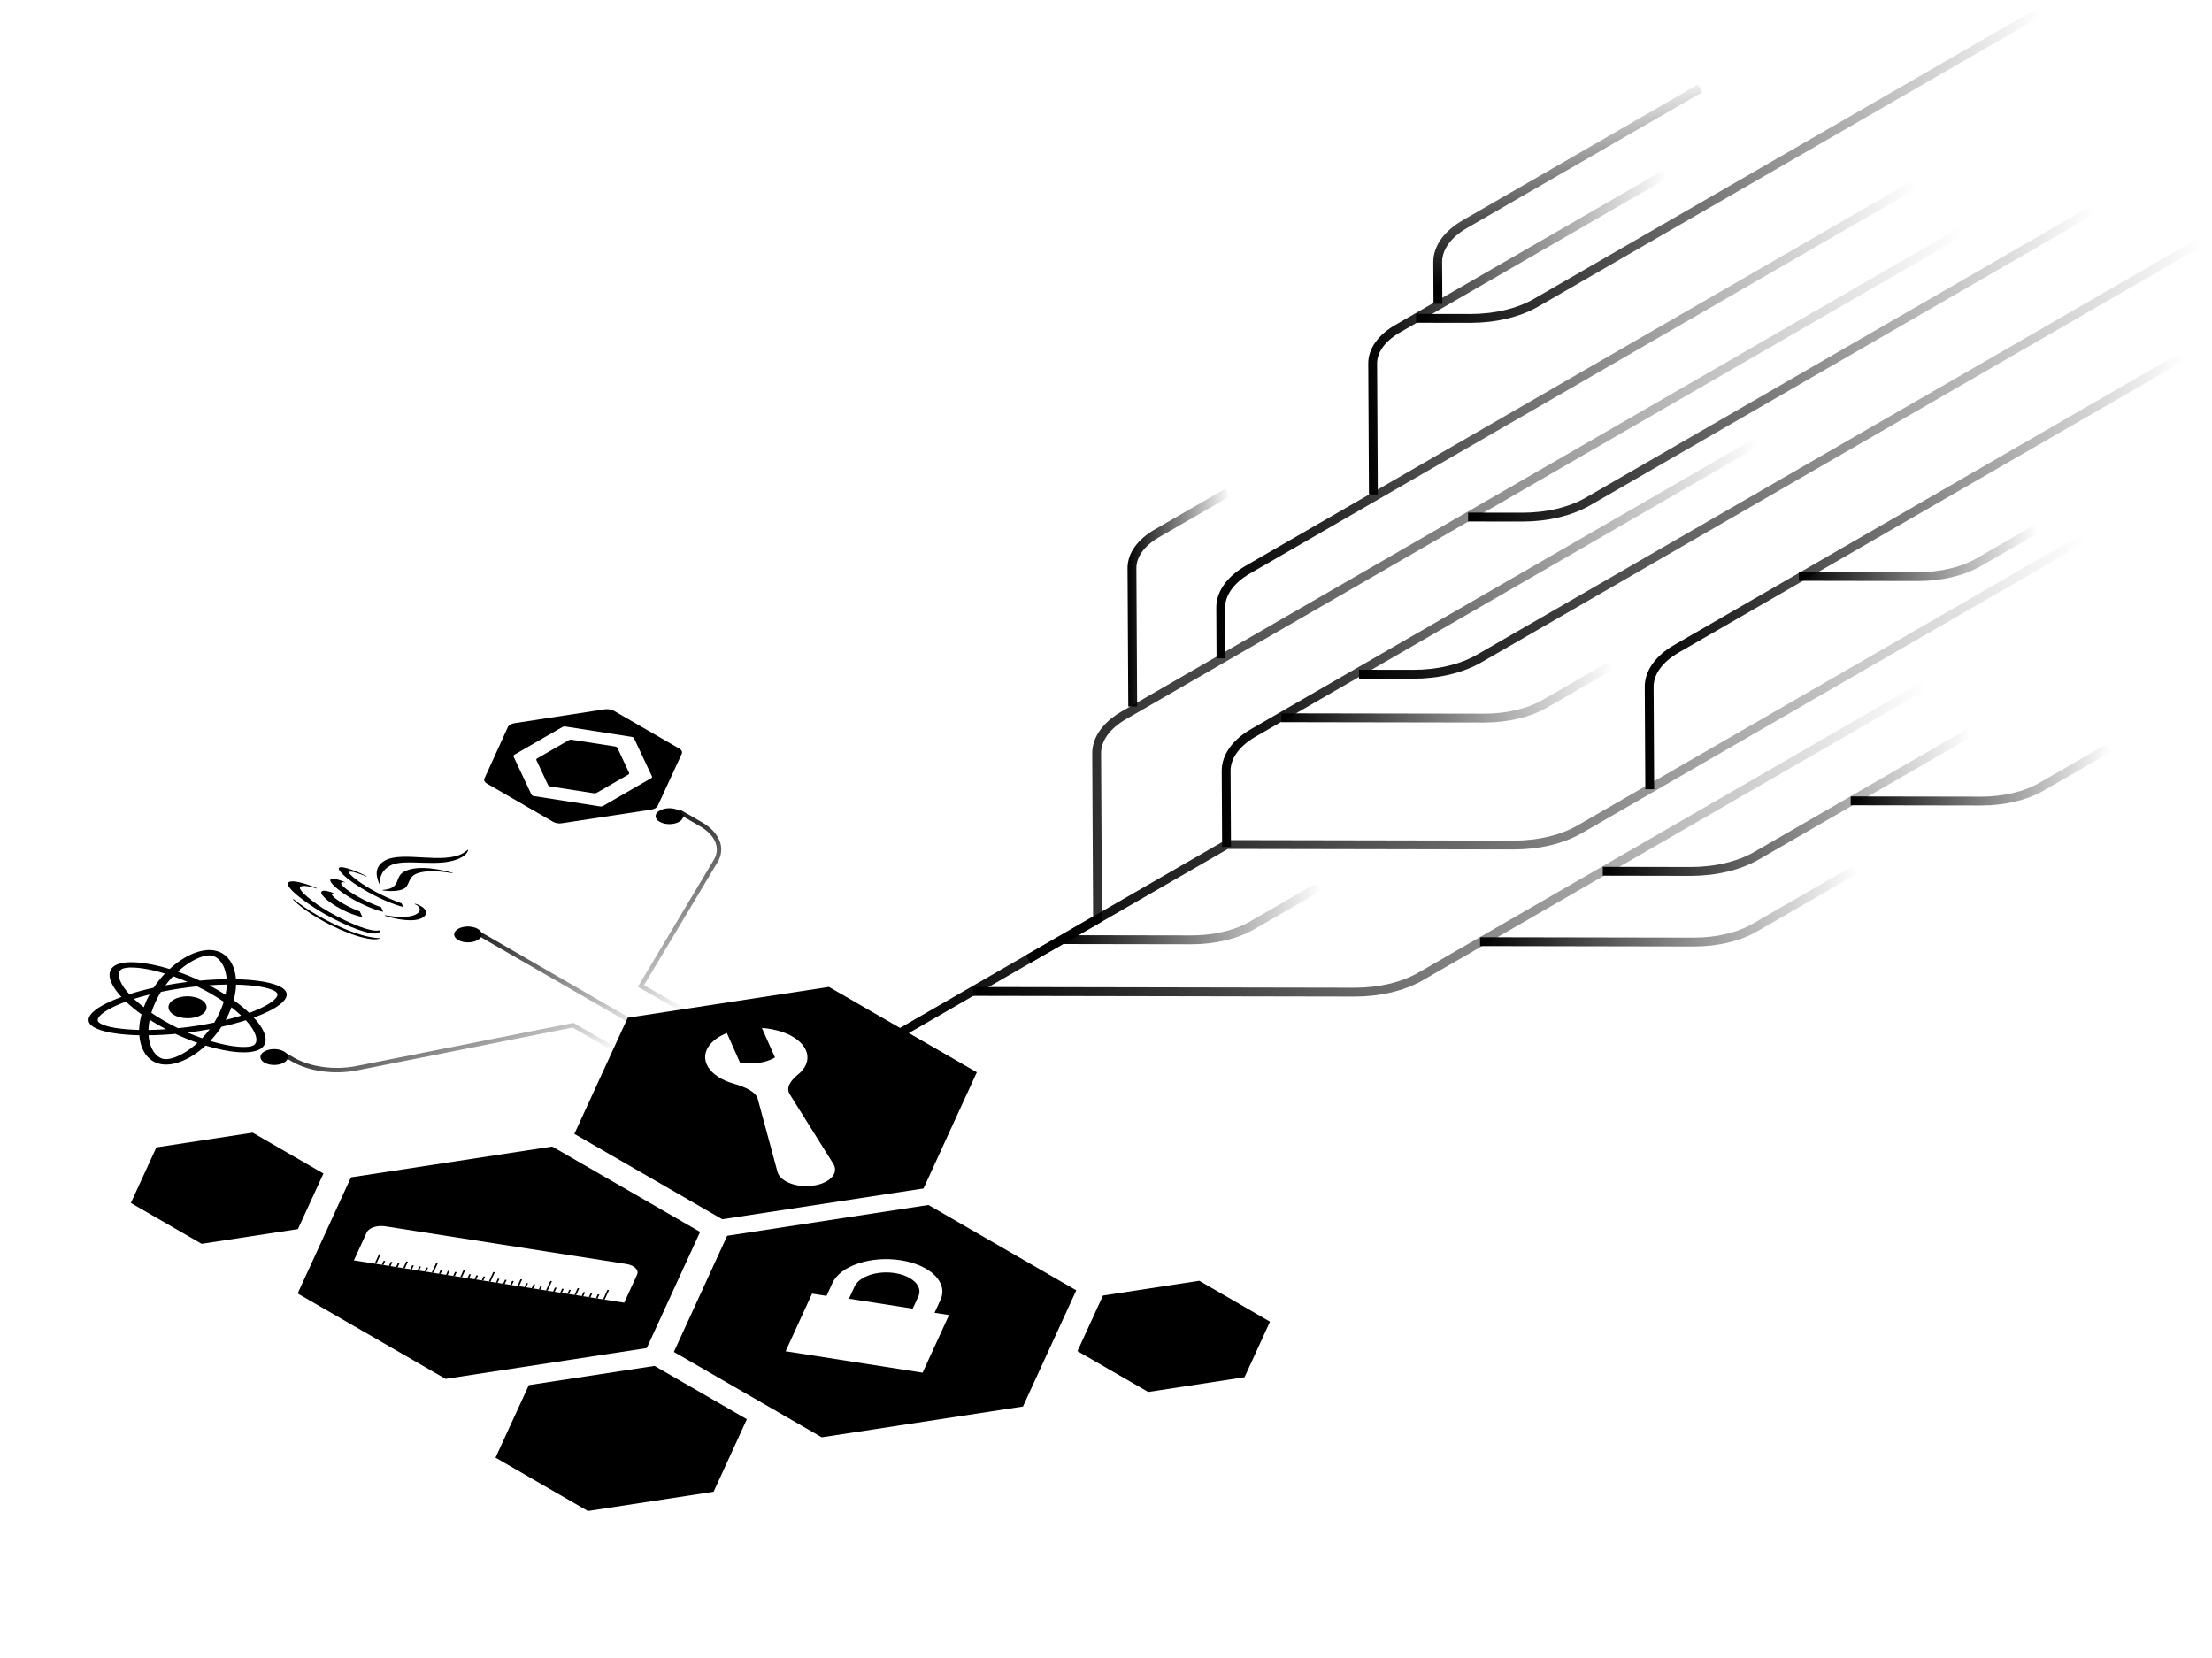<?xml version="1.0" encoding="UTF-8"?>
<svg id="features" xmlns="http://www.w3.org/2000/svg" xmlns:xlink="http://www.w3.org/1999/xlink" viewBox="0 0 500 374.87">
  <defs>
    <style>
      .cls-1 {
        filter: url(#drop-shadow-9);
      }

      .cls-2 {
        filter: url(#drop-shadow-7);
      }

      .cls-3 {
        filter: url(#drop-shadow-8);
      }

      .cls-4 {
        stroke: url(#linear-gradient-20);
      }

      .cls-4, .cls-5, .cls-6, .cls-7, .cls-8, .cls-9, .cls-10, .cls-11, .cls-12, .cls-13, .cls-14, .cls-15, .cls-16, .cls-17, .cls-18, .cls-19, .cls-20, .cls-21, .cls-22, .cls-23, .cls-24 {
        fill: none;
        stroke-miterlimit: 10;
      }

      .cls-4, .cls-5, .cls-6, .cls-7, .cls-8, .cls-9, .cls-10, .cls-11, .cls-12, .cls-13, .cls-14, .cls-15, .cls-18, .cls-19, .cls-20, .cls-21, .cls-22, .cls-23 {
        stroke-width: 2px;
      }

      .cls-5 {
        stroke: url(#linear-gradient-21);
      }

      .cls-6 {
        stroke: url(#linear-gradient-13);
      }

      .cls-7 {
        stroke: url(#linear-gradient-12);
      }

      .cls-8 {
        stroke: url(#linear-gradient-11);
      }

      .cls-9 {
        stroke: url(#linear-gradient-10);
      }

      .cls-10 {
        stroke: url(#linear-gradient-16);
      }

      .cls-11 {
        stroke: url(#linear-gradient-18);
      }

      .cls-12 {
        stroke: url(#linear-gradient-14);
      }

      .cls-13 {
        stroke: url(#linear-gradient-19);
      }

      .cls-14 {
        stroke: url(#linear-gradient-15);
      }

      .cls-15 {
        stroke: url(#linear-gradient-17);
      }

      .cls-16 {
        stroke: url(#linear-gradient-3);
      }

      .cls-17 {
        stroke: url(#linear-gradient-2);
      }

      .cls-25 {
        fill: #fff;
      }

      .cls-18 {
        stroke: url(#linear-gradient-8);
      }

      .cls-19 {
        stroke: url(#linear-gradient-4);
      }

      .cls-20 {
        stroke: url(#linear-gradient-7);
      }

      .cls-21 {
        stroke: url(#linear-gradient-9);
      }

      .cls-22 {
        stroke: url(#linear-gradient-6);
      }

      .cls-23 {
        stroke: url(#linear-gradient-5);
      }

      .cls-24 {
        stroke: url(#linear-gradient);
      }

      .cls-26 {
        filter: url(#outer-glow-10);
      }
    </style>
    <linearGradient id="linear-gradient" x1="309.1" y1="599.11" x2="258.24" y2="599.11" gradientTransform="translate(478.27 -267.14) rotate(30) skewX(-30)" gradientUnits="userSpaceOnUse">
      <stop offset="0" stop-color="#000" stop-opacity="0"/>
      <stop offset="1" stop-color="#000"/>
    </linearGradient>
    <linearGradient id="linear-gradient-2" x1="309.1" y1="571.85" y2="571.85" xlink:href="#linear-gradient"/>
    <linearGradient id="linear-gradient-3" x1="309.1" y1="625.6" y2="625.6" xlink:href="#linear-gradient"/>
    <filter id="drop-shadow-7" x="-1.2" y="195.84" width="88" height="64" filterUnits="userSpaceOnUse">
      <feOffset dx="4" dy="4"/>
      <feGaussianBlur result="blur" stdDeviation="5"/>
      <feFlood flood-color="#000" flood-opacity=".4"/>
      <feComposite in2="blur" operator="in"/>
      <feComposite in="SourceGraphic"/>
    </filter>
    <filter id="drop-shadow-8" x="87.8" y="141.84" width="88" height="63" filterUnits="userSpaceOnUse">
      <feOffset dx="4" dy="4"/>
      <feGaussianBlur result="blur-2" stdDeviation="5"/>
      <feFlood flood-color="#000" flood-opacity=".4"/>
      <feComposite in2="blur-2" operator="in"/>
      <feComposite in="SourceGraphic"/>
    </filter>
    <filter id="drop-shadow-9" x="41.8" y="167.84" width="88" height="64" filterUnits="userSpaceOnUse">
      <feOffset dx="4" dy="4"/>
      <feGaussianBlur result="blur-3" stdDeviation="5"/>
      <feFlood flood-color="#000" flood-opacity=".4"/>
      <feComposite in2="blur-3" operator="in"/>
      <feComposite in="SourceGraphic"/>
    </filter>
    <filter id="outer-glow-10" x="-7.2" y="186.84" width="331" height="191" filterUnits="userSpaceOnUse">
      <feOffset dx="0" dy="0"/>
      <feGaussianBlur result="blur-4" stdDeviation="12"/>
      <feFlood flood-color="#d946ef" flood-opacity="1"/>
      <feComposite in2="blur-4" operator="in"/>
      <feComposite in="SourceGraphic"/>
    </filter>
    <linearGradient id="linear-gradient-4" x1="549.64" y1="52.93" x2="308.15" y2="52.93" gradientTransform="translate(-105.43 89.99)" gradientUnits="userSpaceOnUse">
      <stop offset="0" stop-color="#000" stop-opacity="0"/>
      <stop offset="1" stop-color="#000"/>
    </linearGradient>
    <linearGradient id="linear-gradient-5" x1="576.81" y1="79.28" x2="337.35" y2="79.28" xlink:href="#linear-gradient-4"/>
    <linearGradient id="linear-gradient-6" x1="538.8" y1="4.84" x2="380.36" y2="4.84" xlink:href="#linear-gradient-4"/>
    <linearGradient id="linear-gradient-7" x1="540.87" y1="99.72" x2="325.39" y2="99.72" xlink:href="#linear-gradient-4"/>
    <linearGradient id="linear-gradient-8" x1="503.06" y1="55.27" x2="381.59" y2="55.27" xlink:href="#linear-gradient-4"/>
    <linearGradient id="linear-gradient-9" x1="598.69" y1="39.26" x2="477.22" y2="39.26" xlink:href="#linear-gradient-4"/>
    <linearGradient id="linear-gradient-10" x1="550.92" y1="91.45" x2="467.72" y2="91.45" xlink:href="#linear-gradient-4"/>
    <linearGradient id="linear-gradient-11" x1="603.46" y1="13.62" x2="412.64" y2="13.62" xlink:href="#linear-gradient-4"/>
    <linearGradient id="linear-gradient-12" x1="525.41" y1="114.81" x2="439.99" y2="114.81" xlink:href="#linear-gradient-4"/>
    <linearGradient id="linear-gradient-13" x1="582.59" y1="85.17" x2="523.76" y2="85.17" xlink:href="#linear-gradient-4"/>
    <linearGradient id="linear-gradient-14" x1="566.07" y1="35.08" x2="512.05" y2="35.08" xlink:href="#linear-gradient-4"/>
    <linearGradient id="linear-gradient-15" x1="469.97" y1="66.51" x2="395.06" y2="66.51" xlink:href="#linear-gradient-4"/>
    <linearGradient id="linear-gradient-16" x1="383.49" y1="45.08" x2="360.3" y2="45.08" xlink:href="#linear-gradient-4"/>
    <linearGradient id="linear-gradient-17" x1="482.3" y1="-14.85" x2="414.71" y2="-14.85" xlink:href="#linear-gradient-4"/>
    <linearGradient id="linear-gradient-18" x1="404.11" y1="116.53" x2="345.28" y2="116.53" xlink:href="#linear-gradient-4"/>
    <linearGradient id="linear-gradient-19" x1="566.97" y1="-52.58" x2="425.52" y2="-52.58" xlink:href="#linear-gradient-4"/>
    <linearGradient id="linear-gradient-20" x1="578.72" y1="-7.65" x2="437.27" y2="-7.65" xlink:href="#linear-gradient-4"/>
    <linearGradient id="linear-gradient-21" x1="1475.77" y1="516.2" x2="1390.94" y2="516.2" gradientTransform="translate(1248.59 871.73) rotate(-90) scale(.58 -1.73)" xlink:href="#linear-gradient-4"/>
  </defs>
  <g>
    <line class="cls-24" x1="102.81" y1="207.88" x2="146.85" y2="233.31"/>
    <path class="cls-17" d="M149.29,181.04l9.12,5.26c3.8,2.19,5.1,5.44,3.36,8.35l-16.89,28.24,10.05,5.75"/>
    <path class="cls-16" d="M57.11,234.26l9.12,5.27c3.79,2.19,9.41,2.94,14.45,1.94l48.83-9.71,10.05,5.75"/>
    <g class="cls-2">
      <g>
        <path class="cls-25" d="M22.38,236.55l-5.93-3.43c-9.17-5.3-8.02-14.55,2.57-20.66h0c10.59-6.12,26.62-6.78,35.79-1.48l5.93,3.43c9.17,5.3,8.02,14.55-2.57,20.66h0c-10.59,6.12-26.62,6.78-35.79,1.48Z"/>
        <path d="M41.45,225.46c-1.67.97-4.4.96-6.09-.01-1.69-.97-1.69-2.55-.02-3.51h0c1.67-.97,4.4-.96,6.09.01,1.69.97,1.69,2.55.02,3.51h0ZM59.57,219.17c-1.84-1.06-5.54-1.7-10.23-1.8-.19-2.7-1.31-4.83-3.14-5.89-.56-.32-1.2-.54-1.89-.65-2.95-.46-6.73,1.23-9.96,4.22-5.43-1.66-10.17-2.05-12.32-.81s-1.49,3.99,1.42,7.13c-5.18,1.88-8.11,4.07-7.31,5.78.18.4.57.76,1.13,1.08,1.84,1.06,5.54,1.7,10.23,1.8.19,2.7,1.3,4.83,3.14,5.89.56.32,1.19.55,1.88.66,2.95.46,6.73-1.23,9.96-4.22,5.41,1.66,10.15,2.04,12.3.8s1.49-3.99-1.41-7.13c5.18-1.88,8.11-4.07,7.31-5.78-.18-.39-.56-.76-1.11-1.08h0ZM58.08,220.02h0c.31.18.49.36.59.54.39.82-1.19,2.19-4.03,3.48-.7.32-1.48.63-2.3.93-.99-.94-2.17-1.91-3.52-2.87.33-1.23.51-2.41.54-3.52,4.18.1,7.32.64,8.72,1.44h0ZM44.72,212.33c1.38.8,2.34,2.61,2.52,5.03-1.91.02-3.96.12-6.07.32-1.67-.78-3.35-1.46-4.98-2.03.51-.47,1.04-.91,1.58-1.31,2.22-1.64,4.58-2.56,6-2.34.38.08.72.22.95.34h0ZM47.25,218.57c-.01.73-.1,1.49-.27,2.3-.57-.36-1.17-.73-1.79-1.09s-1.26-.71-1.9-1.05c1.38-.1,2.71-.15,3.96-.17h0ZM43.7,220.64c1.01.58,1.97,1.19,2.88,1.81-.24.78-.54,1.57-.91,2.39-.36.79-.78,1.57-1.25,2.33-1.31.27-2.66.52-4.03.73-1.41.22-2.8.4-4.15.53-1.08-.52-2.13-1.08-3.15-1.67s-1.97-1.19-2.88-1.81c.24-.78.54-1.58.91-2.39.36-.79.78-1.57,1.25-2.33,1.31-.28,2.66-.52,4.03-.73,1.41-.22,2.8-.4,4.15-.53,1.08.52,2.13,1.08,3.15,1.67h0ZM38.4,217.97c-.84.11-1.69.22-2.54.35-.84.13-1.65.27-2.46.42.53-.72,1.11-1.41,1.72-2.06,1.08.39,2.18.81,3.27,1.29h0ZM48.31,223.7c.81.63,1.55,1.26,2.21,1.88-1.1.35-2.29.69-3.52.99.26-.46.5-.94.72-1.42.22-.48.42-.97.59-1.45h0ZM51.57,226.64c.46.5.86.99,1.2,1.47,1.36,1.94,1.58,3.59.53,4.19-1.05.6-3.9.48-7.26-.31-.82-.19-1.67-.43-2.52-.68.92-.97,1.77-2.04,2.54-3.2,1.99-.44,3.83-.94,5.5-1.47h0ZM33.28,216.08c-.92.97-1.77,2.04-2.54,3.2-1.99.44-3.84.93-5.5,1.47-.46-.5-.86-.99-1.19-1.47-1.36-1.94-1.58-3.58-.54-4.19s3.89-.48,7.25.31c.82.19,1.67.43,2.52.68ZM43.42,228.64c-.53.72-1.11,1.41-1.72,2.06-1.09-.38-2.19-.81-3.28-1.28.84-.1,1.69-.22,2.53-.35.84-.13,1.66-.27,2.47-.42h0ZM29.81,220.82c-.26.46-.5.94-.72,1.42-.22.49-.41.97-.59,1.45-.81-.63-1.55-1.26-2.22-1.88,1.1-.35,2.29-.68,3.52-.99h0ZM40.63,231.75c-.52.47-1.04.92-1.58,1.31-2.22,1.64-4.58,2.56-6.01,2.34-.32-.05-.64-.17-.94-.34-1.38-.8-2.34-2.61-2.52-5.03,1.91-.02,3.95-.12,6.07-.32,1.67.78,3.35,1.46,4.98,2.03h0ZM24.47,222.43c.99.94,2.18,1.91,3.52,2.87-.33,1.23-.51,2.41-.54,3.52-4.19-.1-7.34-.64-8.73-1.44-.29-.18-.49-.36-.58-.54-.39-.82,1.18-2.19,4.03-3.48.7-.32,1.47-.63,2.29-.93h0ZM29.83,226.52c.57.36,1.17.73,1.79,1.09s1.26.71,1.9,1.05c-1.38.1-2.71.15-3.96.17.02-.73.1-1.5.27-2.3Z"/>
      </g>
      <path d="M55.78,236.22c-1.22-.7-1.23-1.84-.01-2.54s3.18-.7,4.4,0,1.23,1.84.01,2.54-3.18.7-4.4,0Z"/>
    </g>
    <g class="cls-3">
      <g>
        <path class="cls-25" d="M111.72,182.11l-5.93-3.43c-9.17-5.3-8.02-14.55,2.57-20.66h0c10.59-6.12,26.62-6.78,35.79-1.48l5.93,3.43c9.17,5.3,8.02,14.55-2.57,20.66h0c-10.59,6.12-26.62,6.78-35.79,1.48Z"/>
        <path d="M125.25,163.22l9.8,1.53c.24.04.44.15.5.29l2.65,5.66c.07.14,0,.29-.18.4l-7.14,4.12c-.18.1-.44.14-.68.1l-9.8-1.53c-.24-.04-.44-.15-.5-.29l-2.65-5.66c-.07-.14,0-.29.18-.4l7.14-4.12c.18-.1.44-.14.69-.11M144.66,178.18l5.42-11.72c.2-.42.04-.91-.5-1.22l-14.87-8.59c-.54-.31-1.38-.4-2.12-.29l-20.26,3.11c-.74.12-1.32.45-1.52.87l-5.31,11.66c-.2.42.07.85.61,1.16l14.87,8.59c.54.31,1.27.47,2,.35l20.21-3.08c.72-.11,1.29-.43,1.47-.85M132.32,178.19c-.2.11-.48.15-.74.1l-14.9-2.33c-.26-.04-.46-.16-.54-.31l-4.05-8.61c-.07-.15,0-.31.18-.43l10.86-6.27c.19-.11.48-.15.74-.1l14.9,2.33c.26.04.47.16.54.31l4.05,8.61c.08.15,0,.31-.18.43l-10.86,6.27Z"/>
      </g>
      <path d="M145.11,181.77c-1.22-.7-1.23-1.84-.01-2.54s3.18-.7,4.4,0,1.23,1.84.01,2.54-3.18.7-4.4,0Z"/>
    </g>
    <g class="cls-1">
      <g>
        <path class="cls-25" d="M65.86,208.64l-5.93-3.43c-9.17-5.3-8.02-14.55,2.57-20.66h0c10.59-6.12,26.62-6.78,35.79-1.48l5.93,3.43c9.17,5.3,8.02,14.55-2.57,20.66h0c-10.59,6.12-26.62,6.78-35.79,1.48Z"/>
        <path d="M98.35,193.38l-.03-.07c-1.87-.54-7.87-2.05-11.03-.23-1.78,1.03-1.02,2.61-2.69,3.58-.6.34-1.5.47-2.11.51l.06.13c1.2.15,3.51.31,4.83-.45,1.12-.64.9-2.32,2.34-3.14,2.26-1.3,7.03-.6,8.63-.31ZM100.36,189.78c-4.67,2.69-12.89,0-16.21,1.93-2.33,1.35-2.24,3.09-2.3,4.12l-.11-.02c-.41-1.02-1.57-3.65,1.23-5.26,3.93-2.27,13.21.91,17.68-1.67.55-.32.89-.61,1.06-.77l.12.02c-.06.3-.32,1-1.46,1.66M82.13,201.06c-.97-.31-3.03-1.1-5.47-2.51s-3.95-2.75-3.47-3.03c.32-.19.84-.04.84-.04l-.03-.06c-1.35-.55-2.73-.98-3.19-.71-.84.5,1.79,2.74,4.77,4.46,2.53,1.46,5.39,2.62,7.04,2.94l-.49-1.05ZM71.41,197.89c-.64-.25-2.06-.76-2.62-.44-.78.45,1.11,2.22,3.51,3.61,3.3,1.9,5.49,2.2,5.6,2.21l-.58-1.25c-.72-.26-1.92-.7-3.69-1.72-1.97-1.14-2.92-2.08-2.56-2.29.08-.05.22-.07.38-.06l-.03-.06ZM90.11,202.65c-1.85.96-4.58.65-7.14.24l.06.13c2.23.73,6.76,1.7,8.69.29.96-.7.74-1.73-.57-2.48-.41-.23-.84-.4-1.22-.52h0s-.22.05-.22.05c1.39.54,1.61,1.65.4,2.28h0ZM69.46,202.65c4.63,2.63,10.65,5.07,12.14,4.2.27-.16.28-.37.24-.52l-.12-.02c-1.59.43-6.03-1.15-11.37-4.18-3.45-1.96-7.37-5.16-6.43-5.7.93-.55,3.7.45,3.7.45l-.07-.14c-1.71-.75-5.21-1.94-6.24-1.34-1.48.87,4.16,4.99,8.15,7.26ZM67.91,202.99c-1.84-1.04-3.92-2.42-5.48-3.68l-.27-.04c1.32,1.39,3.59,3.08,6.47,4.71,5.65,3.21,11.58,5.03,13.33,4.13l-.03-.06c-.83.05-5.36-.14-14.02-5.06h0ZM72.68,192.13c.84-.49,4.52,1.09,6.13,1.89l.06.13c-.68-.27-3.38-1.37-3.91-1.06-.57.33,2.58,2.59,4.63,3.77,3.48,2.01,6.37,3.07,7.18,3.34l.38.81c-.91-.18-4.3-1.24-8.44-3.64-4.61-2.66-6.65-4.87-6.02-5.24"/>
      </g>
      <path d="M99.58,208.5c-1.22-.7-1.23-1.84-.01-2.54s3.18-.7,4.4,0,1.23,1.84.01,2.54-3.18.7-4.4,0Z"/>
    </g>
    <g class="cls-26">
      <polygon points="220.8 242.4 187.37 223.1 141.89 230.06 129.83 256.32 163.26 275.62 208.75 268.66 220.8 242.4"/>
      <path class="cls-25" d="M176.84,233.28c5.5,1.9,7.32,5.99,4.07,9.16-.17.16-.35.32-.54.48-1.61,1.3-2.8,2.93-1.86,4.44l9.85,15.72c1.24,1.97-.51,4.13-3.91,4.83-3.4.7-7.15-.32-8.39-2.29-.15-.23-.25-.47-.32-.72l-4.46-16.5c-.43-1.58-2.84-2.69-5.34-3.4-5.75-1.62-8.17-5.61-5.41-8.93.86-1.02,2.15-1.9,3.77-2.55l2.96,6.67c2.81.52,5.88.08,7.92-1.14l-2.96-6.67c1.58.11,3.16.4,4.61.91Z"/>
      <polygon points="158.25 278.48 124.82 259.18 79.33 266.14 67.28 292.4 100.71 311.7 146.19 304.74 158.25 278.48"/>
      <polygon points="168.82 320.82 147.95 308.77 119.54 313.11 112.01 329.51 132.89 341.57 161.3 337.22 168.82 320.82"/>
      <polygon points="73.11 265.28 57.11 256.04 35.35 259.37 29.58 271.94 45.58 281.17 67.34 277.84 73.11 265.28"/>
      <polygon points="287.07 298.77 271.08 289.53 249.32 292.86 243.55 305.43 259.54 314.66 281.31 311.33 287.07 298.77"/>
      <g>
        <polygon points="243.28 291.69 209.86 272.39 164.37 279.35 152.32 305.61 185.75 324.91 231.23 317.95 243.28 291.69"/>
        <path class="cls-25" d="M214.52,297.27l-3.27-.51,1.34-2.92c.86-1.88.4-3.85-1.29-5.54-1.7-1.69-4.43-2.9-7.69-3.41-3.26-.51-6.66-.26-9.58.71-2.92.97-5,2.54-5.86,4.42l-1.34,2.92-3.27-.51-5.98,13.03,30.96,4.84,5.98-13.03ZM196.63,288.21c1.72-.57,3.73-.72,5.65-.42,1.28.2,2.42.58,3.34,1.11.46.27.86.57,1.2.9,1,1,1.27,2.16.76,3.27l-1.27,2.76-14.41-2.25,1.27-2.76c.51-1.11,1.74-2.03,3.46-2.61Z"/>
      </g>
      <g id="ruler">
        <path class="cls-25" d="M141.1,294.48l-61.11-9.56,2.9-6.32c.48-1.05,2.36-1.67,4.18-1.39l54.5,8.52c1.83.29,2.92,1.37,2.43,2.42l-2.9,6.32Z"/>
        <g>
          <polygon points="136.32 293.73 137.3 291.58 137.67 291.64 136.68 293.79 136.32 293.73"/>
          <polygon points="123.41 291.71 124.4 289.56 124.76 289.62 123.78 291.77 123.41 291.71"/>
          <polygon points="110.5 289.69 111.49 287.55 111.85 287.6 110.87 289.75 110.5 289.69"/>
          <polygon points="97.59 287.68 98.58 285.53 98.95 285.58 97.96 287.73 97.59 287.68"/>
          <polygon points="84.69 285.66 85.67 283.51 86.04 283.57 85.05 285.71 84.69 285.66"/>
        </g>
        <g>
          <polygon points="129.86 292.72 130.57 291.19 130.93 291.25 130.23 292.78 129.86 292.72"/>
          <polygon points="116.96 290.7 117.66 289.18 118.02 289.23 117.32 290.76 116.96 290.7"/>
          <polygon points="104.05 288.68 104.75 287.16 105.12 287.21 104.41 288.74 104.05 288.68"/>
          <polygon points="91.14 286.67 91.84 285.14 92.21 285.2 91.51 286.72 91.14 286.67"/>
        </g>
        <g>
          <polygon points="134.71 293.48 135.12 292.57 135.49 292.63 135.07 293.54 134.71 293.48"/>
          <polygon points="133.09 293.23 133.51 292.32 133.87 292.38 133.46 293.28 133.09 293.23"/>
          <polygon points="131.48 292.97 131.9 292.07 132.26 292.12 131.84 293.03 131.48 292.97"/>
          <polygon points="128.25 292.47 128.67 291.56 129.03 291.62 128.62 292.53 128.25 292.47"/>
          <polygon points="126.64 292.22 127.05 291.31 127.42 291.37 127 292.27 126.64 292.22"/>
          <polygon points="125.02 291.96 125.44 291.06 125.81 291.11 125.39 292.02 125.02 291.96"/>
          <polygon points="121.8 291.46 122.21 290.55 122.58 290.61 122.16 291.52 121.8 291.46"/>
          <polygon points="120.18 291.21 120.6 290.3 120.97 290.36 120.55 291.27 120.18 291.21"/>
          <polygon points="118.57 290.96 118.99 290.05 119.35 290.1 118.94 291.01 118.57 290.96"/>
          <polygon points="115.34 290.45 115.76 289.54 116.13 289.6 115.71 290.51 115.34 290.45"/>
          <polygon points="113.73 290.2 114.15 289.29 114.51 289.35 114.09 290.26 113.73 290.2"/>
          <polygon points="112.12 289.95 112.53 289.04 112.9 289.1 112.48 290 112.12 289.95"/>
          <polygon points="108.89 289.44 109.31 288.53 109.67 288.59 109.25 289.5 108.89 289.44"/>
          <polygon points="107.27 289.19 107.69 288.28 108.06 288.34 107.64 289.25 107.27 289.19"/>
          <polygon points="105.66 288.94 106.08 288.03 106.44 288.09 106.03 288.99 105.66 288.94"/>
          <polygon points="102.43 288.43 102.85 287.52 103.22 287.58 102.8 288.49 102.43 288.43"/>
          <polygon points="100.82 288.18 101.24 287.27 101.6 287.33 101.19 288.24 100.82 288.18"/>
          <polygon points="99.21 287.93 99.62 287.02 99.99 287.08 99.57 287.98 99.21 287.93"/>
          <polygon points="95.98 287.42 96.4 286.52 96.76 286.57 96.35 287.48 95.98 287.42"/>
          <polygon points="94.37 287.17 94.78 286.26 95.15 286.32 94.73 287.23 94.37 287.17"/>
          <polygon points="92.75 286.92 93.17 286.01 93.54 286.07 93.12 286.98 92.75 286.92"/>
          <polygon points="89.53 286.41 89.94 285.51 90.31 285.56 89.89 286.47 89.53 286.41"/>
          <polygon points="87.91 286.16 88.33 285.25 88.7 285.31 88.28 286.22 87.91 286.16"/>
          <polygon points="86.3 285.91 86.72 285 87.08 285.06 86.66 285.97 86.3 285.91"/>
        </g>
      </g>
    </g>
  </g>
  <g>
    <path class="cls-19" d="M203.22,233.65l44.87-25.9-.2-37.44c-.02-3.23,2.19-6.33,6.14-8.61l189.69-109.52"/>
    <path class="cls-23" d="M232.42,216.8l44.87-25.9,64.84.12c5.6.01,10.96-1.26,14.91-3.54l113.84-65.73"/>
    <path class="cls-22" d="M275.99,148.82l-.06-11.45c-.02-3.23,2.19-6.33,6.14-8.61l150.8-87.07"/>
    <path class="cls-20" d="M219.96,224.12l86.23.16c5.6.01,10.96-1.26,14.91-3.54l113.84-65.73"/>
    <path class="cls-18" d="M277.25,191.43l-.09-17.15c-.02-3.23,2.19-6.33,6.14-8.61l113.84-65.73"/>
    <path class="cls-21" d="M372.91,178.41l-.13-23.13c-.02-3.23,2.19-6.33,6.14-8.61l113.84-65.73"/>
    <path class="cls-9" d="M362.29,196.95l19.83.04c5.6.01,10.96-1.26,14.91-3.54l47.95-27.68"/>
    <path class="cls-8" d="M307.21,152.4l12.2.02c5.6.01,10.96-1.26,14.91-3.54l163.2-94.23"/>
    <path class="cls-7" d="M334.56,212.86l48.42.09c5.14,0,10.05-1.16,13.67-3.25l22.82-13.18"/>
    <path class="cls-6" d="M418.33,181.04l29.49.05c5.14,0,10.05-1.16,13.67-3.25l15.17-8.76"/>
    <path class="cls-12" d="M406.62,130.29l26.99.05c5.14,0,10.05-1.16,13.67-3.25l12.85-7.42"/>
    <path class="cls-14" d="M289.63,162.25l45.92.08c5.14,0,10.05-1.16,13.67-3.25l14.81-8.55"/>
    <path class="cls-10" d="M256.04,159.71l-.17-31.25c-.02-2.96,2.01-5.8,5.63-7.89l16.06-9.27"/>
    <path class="cls-15" d="M310.44,111.76l-.16-29.56c-.02-2.96,2.01-5.8,5.63-7.89l60.47-34.91"/>
    <path class="cls-11" d="M239.85,212.4l29.49.05c5.14,0,10.05-1.16,13.67-3.25l15.17-8.76"/>
    <path class="cls-13" d="M320.09,71.96l12.2.02c5.6.01,10.96-1.26,14.91-3.54L461.04,2.71"/>
    <path class="cls-4" d="M331.84,116.88l12.2.02c5.6.01,10.96-1.26,14.91-3.54l113.84-65.73"/>
    <path class="cls-5" d="M325.03,68.67l-.05-9.39c-.02-3.23,2.19-6.33,6.14-8.61l53.15-30.68"/>
  </g>
</svg>